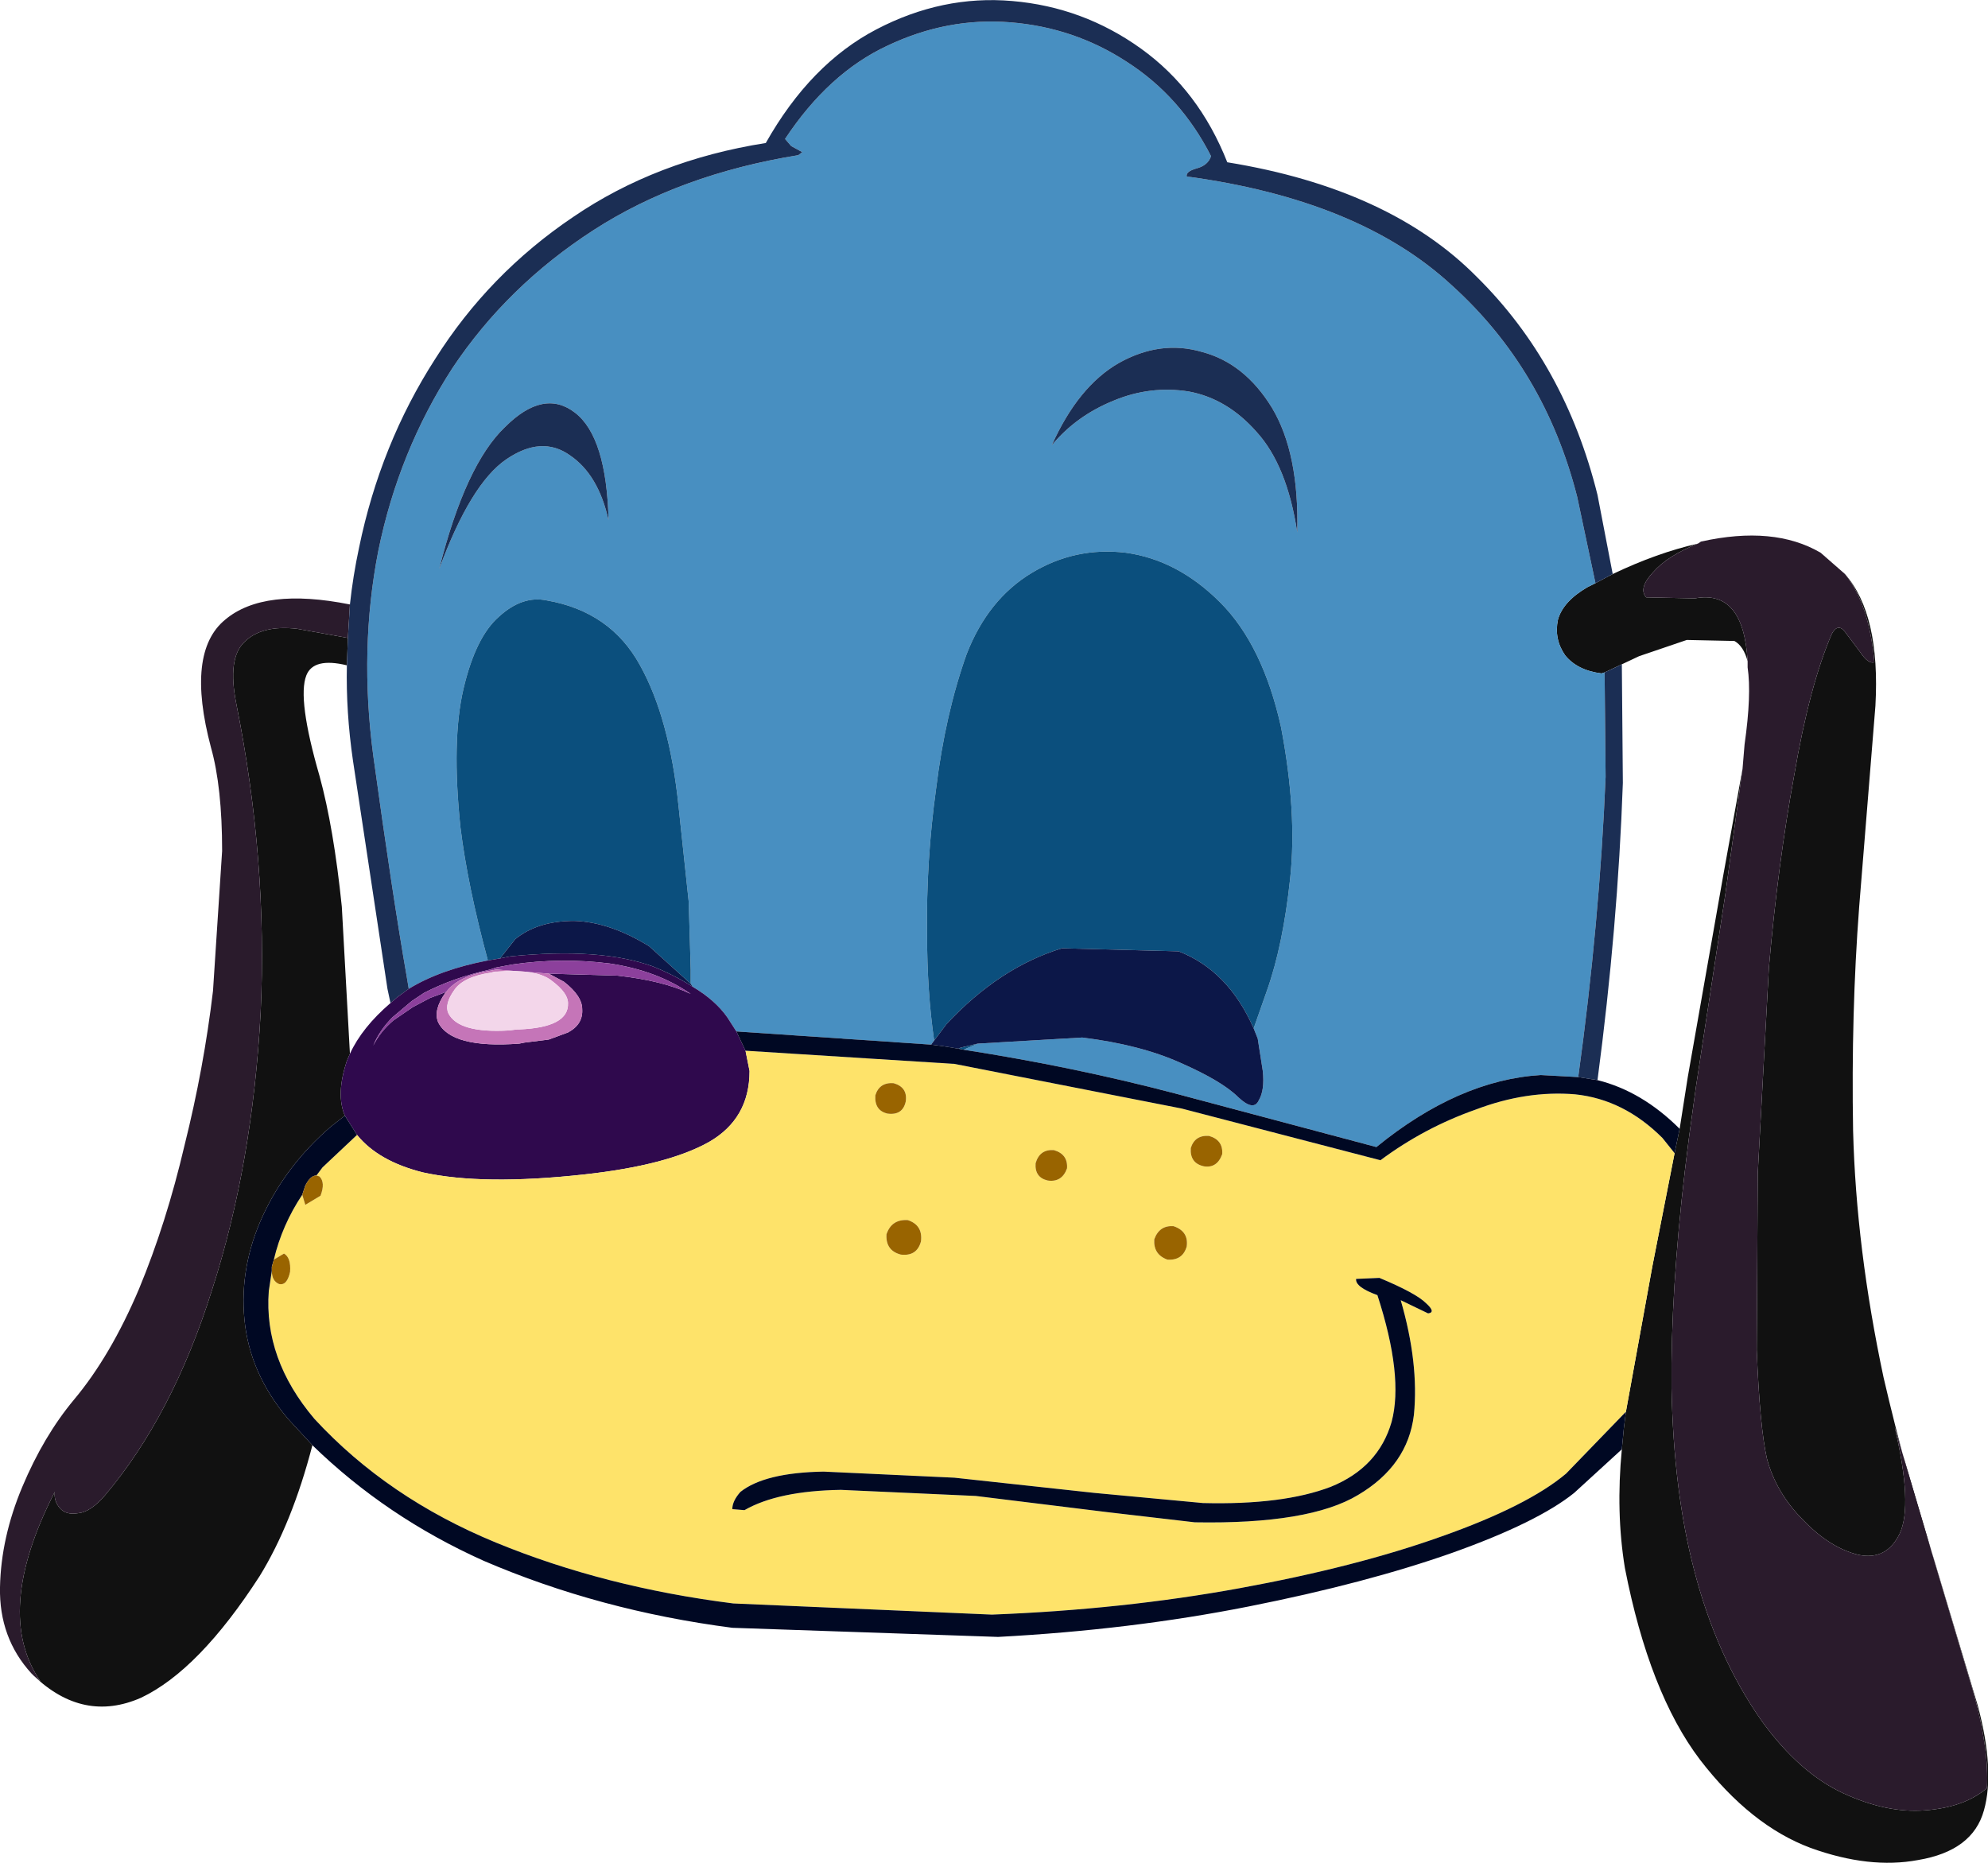 <?xml version="1.0" encoding="UTF-8" standalone="no"?>
<svg xmlns:xlink="http://www.w3.org/1999/xlink" height="91.85px" width="98.0px" xmlns="http://www.w3.org/2000/svg">
  <g transform="matrix(1.0, 0.0, 0.0, 1.0, 0.0, 0.0)">
    <path d="M90.95 28.3 Q92.7 30.3 92.45 34.8 L91.65 44.7 Q91.25 49.95 91.35 55.75 91.5 61.55 92.85 67.9 93.95 72.65 95.3 76.75 L97.5 84.1 Q98.35 87.3 97.8 89.25 97.25 91.25 94.55 91.7 92.15 92.15 89.25 91.1 86.3 90.0 83.8 86.75 81.3 83.45 80.1 77.3 79.65 74.55 79.95 71.45 L80.05 70.4 80.15 69.6 81.45 62.45 82.55 56.85 82.8 55.65 83.2 53.1 84.95 43.15 85.9 37.9 85.05 44.1 83.6 53.6 83.25 56.15 Q82.45 62.35 82.4 67.2 L82.4 68.45 Q82.5 73.5 83.5 77.35 84.6 81.65 86.85 84.85 88.7 87.4 90.85 88.4 93.0 89.4 94.9 89.25 96.85 89.1 97.95 88.15 98.05 86.2 97.3 83.5 L95.5 77.45 93.4 70.35 Q94.3 74.2 93.65 75.6 93.0 76.95 91.6 76.65 90.2 76.3 88.9 74.95 87.55 73.6 87.1 71.9 86.75 70.35 86.6 66.55 L86.65 57.85 87.2 47.7 Q87.65 42.55 88.45 38.2 89.2 33.8 90.3 31.25 90.6 30.7 90.95 31.15 L91.7 32.15 Q92.1 32.75 92.4 32.65 92.15 29.8 90.95 28.3 M15.4 71.25 Q14.4 75.1 12.8 77.7 9.8 82.35 6.95 83.7 4.1 84.95 1.65 82.6 L2.0 82.9 Q-0.35 79.5 2.7 73.55 2.65 74.0 2.95 74.35 3.25 74.7 3.85 74.6 4.45 74.55 5.15 73.75 8.5 69.8 10.45 63.6 12.45 57.4 12.85 49.9 13.2 42.45 11.65 34.7 11.2 32.45 12.05 31.65 12.9 30.8 14.65 31.0 L17.15 31.45 17.1 32.8 Q15.45 32.4 15.1 33.3 14.65 34.45 15.75 38.25 16.45 40.8 16.85 44.7 L17.25 51.95 17.1 52.3 Q16.55 53.95 17.0 55.0 L16.3 55.55 Q14.1 57.45 12.95 59.95 11.8 62.45 12.05 65.05 12.3 67.7 14.2 69.95 L15.4 71.25 M79.5 28.3 Q81.7 27.25 83.7 26.8 82.2 27.4 81.5 28.2 80.75 29.0 81.15 29.45 L83.55 29.5 Q85.95 29.05 86.15 32.6 85.95 31.85 85.5 31.6 L83.15 31.55 80.8 32.35 79.95 32.75 79.1 33.15 78.95 33.2 Q77.75 33.05 77.15 32.3 76.6 31.5 76.8 30.55 77.05 29.65 78.25 28.95 L78.65 28.75 79.5 28.3" fill="#111111" fill-rule="evenodd" stroke="none"/>
    <path d="M90.95 28.3 Q92.15 29.8 92.4 32.65 92.1 32.75 91.7 32.15 L90.95 31.15 Q90.6 30.7 90.3 31.25 89.2 33.8 88.45 38.2 87.65 42.55 87.2 47.7 L86.65 57.85 86.6 66.55 Q86.75 70.35 87.1 71.9 87.55 73.6 88.9 74.95 90.2 76.3 91.6 76.65 93.0 76.95 93.65 75.6 94.3 74.2 93.4 70.35 L95.5 77.45 97.3 83.5 Q98.05 86.2 97.95 88.15 96.85 89.1 94.9 89.25 93.0 89.4 90.85 88.4 88.7 87.4 86.85 84.85 84.6 81.65 83.5 77.35 82.5 73.5 82.4 68.45 L82.4 67.2 Q82.45 62.35 83.25 56.15 L83.6 53.6 85.05 44.1 85.9 37.9 86.0 36.7 Q86.35 34.25 86.15 32.9 L86.15 32.6 Q85.95 29.05 83.55 29.5 L81.15 29.45 Q80.75 29.0 81.5 28.2 82.2 27.4 83.7 26.8 L83.85 26.7 Q87.45 25.9 89.75 27.25 L90.95 28.3 M1.65 82.6 L1.55 82.5 Q-0.05 80.75 0.0 78.25 0.05 75.8 1.1 73.3 2.15 70.8 3.65 69.0 5.45 66.85 6.85 63.55 8.2 60.3 9.1 56.45 10.05 52.65 10.5 48.85 L10.95 41.95 Q10.95 38.8 10.4 36.85 9.15 32.15 11.1 30.55 13.0 28.95 17.25 29.8 L17.15 31.45 14.65 31.0 Q12.9 30.8 12.05 31.65 11.2 32.45 11.65 34.7 13.2 42.45 12.85 49.9 12.45 57.4 10.45 63.6 8.5 69.8 5.15 73.75 4.45 74.55 3.85 74.6 3.25 74.7 2.95 74.35 2.65 74.0 2.7 73.55 -0.35 79.5 2.0 82.9 L1.65 82.6" fill="#2a1b2c" fill-rule="evenodd" stroke="none"/>
    <path d="M20.15 48.75 L20.05 48.15 Q19.35 44.15 18.4 37.25 17.7 32.0 18.65 27.15 19.65 22.25 22.3 18.15 25.0 14.1 29.25 11.35 33.5 8.6 39.35 7.65 L39.55 7.5 39.0 7.2 38.7 6.85 Q40.85 3.6 43.75 2.25 46.7 0.85 49.8 1.1 52.95 1.35 55.55 3.05 58.2 4.75 59.7 7.7 59.55 8.15 59.0 8.3 58.45 8.45 58.5 8.7 67.0 9.85 71.55 14.05 76.15 18.2 77.75 24.5 L78.65 28.75 78.25 28.95 Q77.05 29.65 76.8 30.55 76.6 31.5 77.15 32.3 77.75 33.05 78.95 33.2 L79.1 33.15 79.15 38.3 Q78.85 45.5 77.8 53.1 L75.95 53.0 Q71.9 53.25 67.85 56.55 L57.9 53.9 Q52.95 52.6 47.5 51.75 L48.2 51.45 53.35 51.15 Q56.2 51.5 58.2 52.4 60.25 53.3 61.05 54.1 61.8 54.8 62.05 54.25 62.35 53.75 62.25 52.8 L62.0 51.2 61.8 50.7 62.45 48.85 Q63.25 46.6 63.6 43.3 63.95 40.05 63.15 35.85 62.25 31.8 60.15 29.7 58.05 27.6 55.5 27.25 53.0 26.95 50.85 28.25 48.7 29.55 47.65 32.25 46.6 35.2 46.15 38.85 45.65 42.45 45.7 46.05 45.7 48.9 46.05 51.3 L45.9 51.5 36.3 50.85 35.85 50.15 Q35.25 49.3 34.15 48.65 L34.05 48.5 34.05 47.8 33.95 44.45 33.45 39.75 Q33.0 35.4 31.55 32.8 30.1 30.15 26.95 29.6 25.75 29.35 24.6 30.4 23.45 31.4 22.85 33.95 22.25 36.5 22.7 40.8 23.05 43.65 24.05 47.35 21.7 47.8 20.15 48.75 M30.0 25.65 Q29.9 21.55 28.35 20.35 26.8 19.15 24.9 21.05 22.95 22.9 21.65 28.05 23.2 23.85 24.95 22.65 26.7 21.45 28.1 22.45 29.5 23.4 30.0 25.65 M54.9 19.75 Q56.7 19.0 58.6 19.3 60.5 19.65 61.95 21.3 63.45 22.95 63.95 26.25 64.05 22.35 62.7 20.1 61.35 17.9 59.25 17.35 57.2 16.75 55.15 17.9 53.15 19.05 51.85 21.95 53.05 20.5 54.9 19.75" fill="#488fc1" fill-rule="evenodd" stroke="none"/>
    <path d="M17.25 29.8 Q17.4 28.4 17.7 27.0 18.75 21.9 21.45 17.7 24.1 13.5 28.25 10.7 32.35 7.9 37.75 7.05 39.95 3.15 43.2 1.45 46.45 -0.25 49.9 0.05 53.4 0.35 56.25 2.4 59.1 4.45 60.5 8.0 68.5 9.3 72.8 13.65 77.15 17.95 78.75 24.4 L79.5 28.3 78.65 28.75 77.75 24.5 Q76.15 18.2 71.55 14.05 67.0 9.85 58.5 8.7 58.45 8.45 59.0 8.3 59.55 8.15 59.7 7.7 58.2 4.75 55.55 3.05 52.95 1.35 49.8 1.1 46.7 0.85 43.75 2.25 40.85 3.6 38.7 6.85 L39.0 7.2 39.55 7.5 39.35 7.65 Q33.5 8.6 29.25 11.35 25.0 14.1 22.3 18.15 19.65 22.25 18.65 27.15 17.7 32.0 18.4 37.25 19.35 44.15 20.05 48.15 L20.15 48.75 19.6 49.15 19.25 49.45 19.1 48.75 17.4 37.5 Q17.05 35.1 17.1 32.8 L17.15 31.45 17.25 29.8 M77.8 53.1 Q78.85 45.5 79.15 38.3 L79.1 33.15 79.95 32.75 80.0 38.6 Q79.75 45.7 78.75 53.25 L77.8 53.1 M30.0 25.65 Q29.5 23.4 28.1 22.45 26.7 21.45 24.95 22.65 23.2 23.85 21.65 28.05 22.95 22.9 24.9 21.05 26.8 19.15 28.35 20.35 29.9 21.55 30.0 25.65 M54.9 19.75 Q53.05 20.5 51.85 21.95 53.15 19.05 55.15 17.9 57.2 16.75 59.25 17.35 61.35 17.9 62.7 20.1 64.05 22.35 63.95 26.25 63.45 22.95 61.95 21.3 60.5 19.65 58.6 19.3 56.7 19.0 54.9 19.75" fill="#1b2e54" fill-rule="evenodd" stroke="none"/>
    <path d="M24.05 47.35 Q23.05 43.65 22.7 40.8 22.25 36.5 22.85 33.95 23.45 31.4 24.6 30.4 25.75 29.35 26.95 29.6 30.1 30.15 31.55 32.8 33.0 35.4 33.45 39.75 L33.95 44.45 34.05 47.8 34.05 48.5 32.0 46.65 Q30.05 45.45 28.3 45.4 26.5 45.4 25.4 46.3 L24.65 47.25 24.05 47.35 M46.05 51.3 Q45.7 48.9 45.7 46.05 45.65 42.45 46.15 38.85 46.6 35.2 47.65 32.25 48.7 29.55 50.85 28.25 53.0 26.95 55.5 27.25 58.05 27.6 60.15 29.7 62.25 31.8 63.15 35.85 63.95 40.05 63.6 43.3 63.25 46.6 62.45 48.85 L61.8 50.7 Q60.55 47.85 58.1 46.9 L52.35 46.75 Q49.25 47.7 46.65 50.5 L46.05 51.3 M48.2 51.45 L47.5 51.75 47.25 51.7 47.35 51.65 48.2 51.45" fill="#0b4f7d" fill-rule="evenodd" stroke="none"/>
    <path d="M20.15 48.75 Q21.7 47.8 24.05 47.35 L24.65 47.25 25.15 47.15 Q29.6 46.7 32.2 47.65 33.3 48.1 34.15 48.65 35.25 49.3 35.85 50.15 L36.3 50.85 36.75 51.8 36.95 52.8 Q36.95 55.15 34.95 56.3 32.9 57.45 28.8 57.9 23.8 58.45 20.85 57.8 18.65 57.25 17.6 55.95 L17.0 55.0 Q16.55 53.95 17.1 52.3 L17.25 51.95 Q17.85 50.65 19.25 49.45 L19.6 49.15 20.15 48.75 M27.05 48.0 L30.45 48.1 Q32.7 48.35 34.05 49.0 32.4 47.85 30.05 47.5 27.65 47.2 25.25 47.55 L24.45 47.7 24.15 47.8 Q22.35 48.2 20.9 48.95 L20.3 49.35 19.35 50.15 Q18.7 50.8 18.4 51.55 18.75 50.85 19.4 50.3 L20.35 49.65 21.2 49.2 22.0 48.9 21.95 48.95 Q21.35 49.8 21.6 50.4 22.25 51.7 25.6 51.45 L25.85 51.4 27.05 51.25 28.0 50.9 Q28.75 50.5 28.7 49.75 28.7 49.1 27.8 48.4 L27.05 48.0" fill="#2f094d" fill-rule="evenodd" stroke="none"/>
    <path d="M22.0 48.9 L21.2 49.2 20.35 49.65 19.4 50.3 Q18.75 50.85 18.4 51.55 18.7 50.8 19.35 50.15 L20.3 49.35 20.9 48.95 Q22.35 48.2 24.15 47.8 L24.45 47.7 25.25 47.55 Q27.65 47.2 30.05 47.5 32.4 47.85 34.05 49.0 32.7 48.35 30.45 48.1 L27.05 48.0 24.5 47.8 24.45 47.8 24.2 47.85 Q22.6 48.1 22.0 48.9" fill="#8c409c" fill-rule="evenodd" stroke="none"/>
    <path d="M27.05 48.0 L27.8 48.4 Q28.7 49.1 28.7 49.75 28.75 50.5 28.0 50.9 L27.05 51.25 25.85 51.4 25.6 51.45 Q22.25 51.7 21.6 50.4 21.35 49.8 21.95 48.95 L22.0 48.9 Q22.6 48.1 24.2 47.85 L24.45 47.8 24.5 47.8 27.05 48.0 M22.1 49.95 Q22.6 50.95 25.1 50.8 L25.5 50.75 25.6 50.75 Q28.05 50.65 28.0 49.45 28.0 48.95 27.2 48.35 26.45 47.75 24.5 47.9 L24.4 47.9 24.2 47.95 Q22.85 48.15 22.4 48.8 21.9 49.5 22.1 49.95" fill="#c575b8" fill-rule="evenodd" stroke="none"/>
    <path d="M22.1 49.95 Q21.9 49.5 22.4 48.8 22.85 48.15 24.2 47.95 L24.4 47.9 24.5 47.9 Q26.45 47.75 27.2 48.35 28.0 48.95 28.0 49.45 28.05 50.65 25.6 50.75 L25.5 50.75 25.1 50.8 Q22.6 50.95 22.1 49.95" fill="#f3d6ea" fill-rule="evenodd" stroke="none"/>
    <path d="M34.05 48.5 L34.15 48.65 Q33.3 48.1 32.2 47.65 29.6 46.7 25.15 47.15 L24.65 47.25 25.4 46.3 Q26.5 45.4 28.3 45.4 30.05 45.45 32.0 46.65 L34.05 48.5 M45.9 51.5 L46.05 51.3 46.65 50.5 Q49.25 47.7 52.35 46.75 L58.1 46.9 Q60.55 47.85 61.8 50.7 L62.0 51.2 62.25 52.8 Q62.35 53.75 62.05 54.25 61.8 54.8 61.05 54.1 60.25 53.3 58.2 52.4 56.2 51.5 53.35 51.15 L48.2 51.45 47.35 51.65 47.25 51.7 46.65 51.6 45.9 51.5" fill="#0c1748" fill-rule="evenodd" stroke="none"/>
    <path d="M82.55 56.85 L81.45 62.45 80.15 69.6 77.2 72.65 Q75.3 74.25 71.05 75.75 66.85 77.25 61.1 78.3 55.35 79.35 48.9 79.6 L36.15 79.05 Q29.8 78.25 24.45 76.05 19.1 73.85 15.5 69.95 13.0 67.0 13.25 63.65 L13.4 62.65 Q13.4 63.15 13.75 63.3 14.15 63.4 14.3 62.7 14.35 62.0 14.0 61.8 L13.5 62.1 Q13.9 60.4 14.9 58.9 L15.05 59.4 15.8 58.95 Q16.05 58.3 15.75 58.0 L15.6 57.95 15.9 57.55 17.6 55.95 Q18.65 57.25 20.85 57.8 23.8 58.45 28.8 57.9 32.9 57.45 34.95 56.3 36.95 55.15 36.95 52.8 L36.75 51.8 47.05 52.45 58.25 54.65 68.05 57.2 Q70.2 55.6 72.75 54.7 75.25 53.75 77.65 53.95 80.05 54.2 81.95 56.1 L82.55 56.85 M44.65 54.3 Q44.75 53.6 44.05 53.4 43.35 53.35 43.15 54.0 43.1 54.75 43.75 54.9 44.5 55.0 44.65 54.3 M68.0 63.0 L66.85 63.05 Q66.8 63.45 67.9 63.85 69.2 67.85 68.6 70.1 67.95 72.35 65.6 73.3 63.25 74.2 59.3 74.1 L53.95 73.6 47.05 72.85 40.6 72.55 Q37.7 72.6 36.5 73.55 36.1 74.0 36.1 74.4 L36.7 74.45 Q38.35 73.5 41.45 73.45 L48.1 73.75 54.6 74.55 58.9 75.05 Q64.55 75.15 66.95 73.7 69.4 72.25 69.7 69.75 69.95 67.2 69.05 64.1 L70.4 64.75 Q70.8 64.7 70.3 64.25 69.8 63.75 68.0 63.0 M52.6 57.6 Q52.65 56.9 51.95 56.7 51.25 56.65 51.05 57.35 51.0 58.05 51.65 58.2 52.35 58.3 52.6 57.6 M45.4 61.2 Q45.5 60.4 44.75 60.15 43.95 60.1 43.7 60.85 43.65 61.65 44.4 61.85 45.2 61.95 45.4 61.2 M58.7 56.6 Q58.65 57.35 59.35 57.5 60.0 57.6 60.25 56.9 60.3 56.2 59.6 56.0 58.9 55.95 58.7 56.6 M56.9 61.1 Q56.85 61.85 57.55 62.1 58.3 62.15 58.5 61.45 58.6 60.7 57.85 60.45 57.15 60.4 56.9 61.1" fill="#fee36a" fill-rule="evenodd" stroke="none"/>
    <path d="M82.8 55.65 L82.55 56.85 81.95 56.1 Q80.05 54.2 77.65 53.95 75.25 53.75 72.75 54.7 70.2 55.6 68.05 57.2 L58.25 54.65 47.05 52.45 36.75 51.8 36.3 50.85 45.9 51.5 46.65 51.6 47.25 51.7 47.5 51.75 Q52.95 52.6 57.9 53.9 L67.85 56.55 Q71.9 53.25 75.95 53.0 L77.8 53.1 78.75 53.25 Q80.95 53.8 82.8 55.65 M80.15 69.6 L80.05 70.4 79.95 71.45 77.6 73.6 Q75.8 75.05 71.6 76.55 67.35 78.05 61.55 79.2 55.75 80.35 49.2 80.7 L36.1 80.25 Q29.55 79.4 23.85 76.95 19.05 74.8 15.4 71.25 L14.2 69.95 Q12.3 67.7 12.05 65.05 11.8 62.45 12.95 59.95 14.1 57.45 16.3 55.55 L17.0 55.0 17.6 55.95 15.9 57.55 15.6 57.95 Q15.3 57.95 15.05 58.45 L14.9 58.9 Q13.9 60.4 13.5 62.1 L13.4 62.45 13.4 62.65 13.25 63.65 Q13.0 67.0 15.5 69.95 19.1 73.85 24.45 76.05 29.8 78.25 36.15 79.05 L48.9 79.6 Q55.35 79.35 61.1 78.3 66.85 77.25 71.05 75.75 75.3 74.25 77.2 72.65 L80.15 69.6 M68.0 63.0 Q69.8 63.75 70.3 64.25 70.8 64.7 70.4 64.75 L69.05 64.1 Q69.95 67.2 69.7 69.75 69.4 72.25 66.95 73.7 64.55 75.15 58.9 75.05 L54.6 74.55 48.1 73.75 41.45 73.45 Q38.35 73.5 36.7 74.45 L36.1 74.4 Q36.1 74.0 36.5 73.55 37.7 72.6 40.6 72.55 L47.05 72.85 53.95 73.6 59.3 74.1 Q63.25 74.2 65.6 73.3 67.95 72.35 68.6 70.1 69.2 67.85 67.9 63.85 66.8 63.45 66.85 63.05 L68.0 63.0" fill="#000823" fill-rule="evenodd" stroke="none"/>
    <path d="M15.6 57.95 L15.75 58.0 Q16.05 58.3 15.8 58.95 L15.05 59.4 14.9 58.9 15.05 58.45 Q15.3 57.95 15.6 57.95 M13.5 62.1 L14.0 61.8 Q14.35 62.0 14.3 62.7 14.15 63.4 13.75 63.3 13.4 63.15 13.4 62.65 L13.4 62.45 13.5 62.1 M44.65 54.3 Q44.5 55.0 43.75 54.9 43.1 54.75 43.15 54.0 43.35 53.35 44.05 53.4 44.75 53.6 44.65 54.3 M56.9 61.1 Q57.15 60.4 57.85 60.45 58.6 60.7 58.5 61.45 58.3 62.15 57.55 62.1 56.85 61.85 56.9 61.1 M58.7 56.6 Q58.9 55.95 59.6 56.0 60.3 56.2 60.25 56.9 60.0 57.6 59.35 57.5 58.65 57.35 58.7 56.6 M45.4 61.2 Q45.2 61.95 44.4 61.85 43.65 61.65 43.7 60.85 43.95 60.1 44.75 60.15 45.5 60.4 45.4 61.2 M52.6 57.6 Q52.35 58.3 51.65 58.2 51.0 58.05 51.05 57.35 51.25 56.65 51.95 56.7 52.65 56.9 52.6 57.6" fill="#996400" fill-rule="evenodd" stroke="none"/>
  </g>
</svg>
